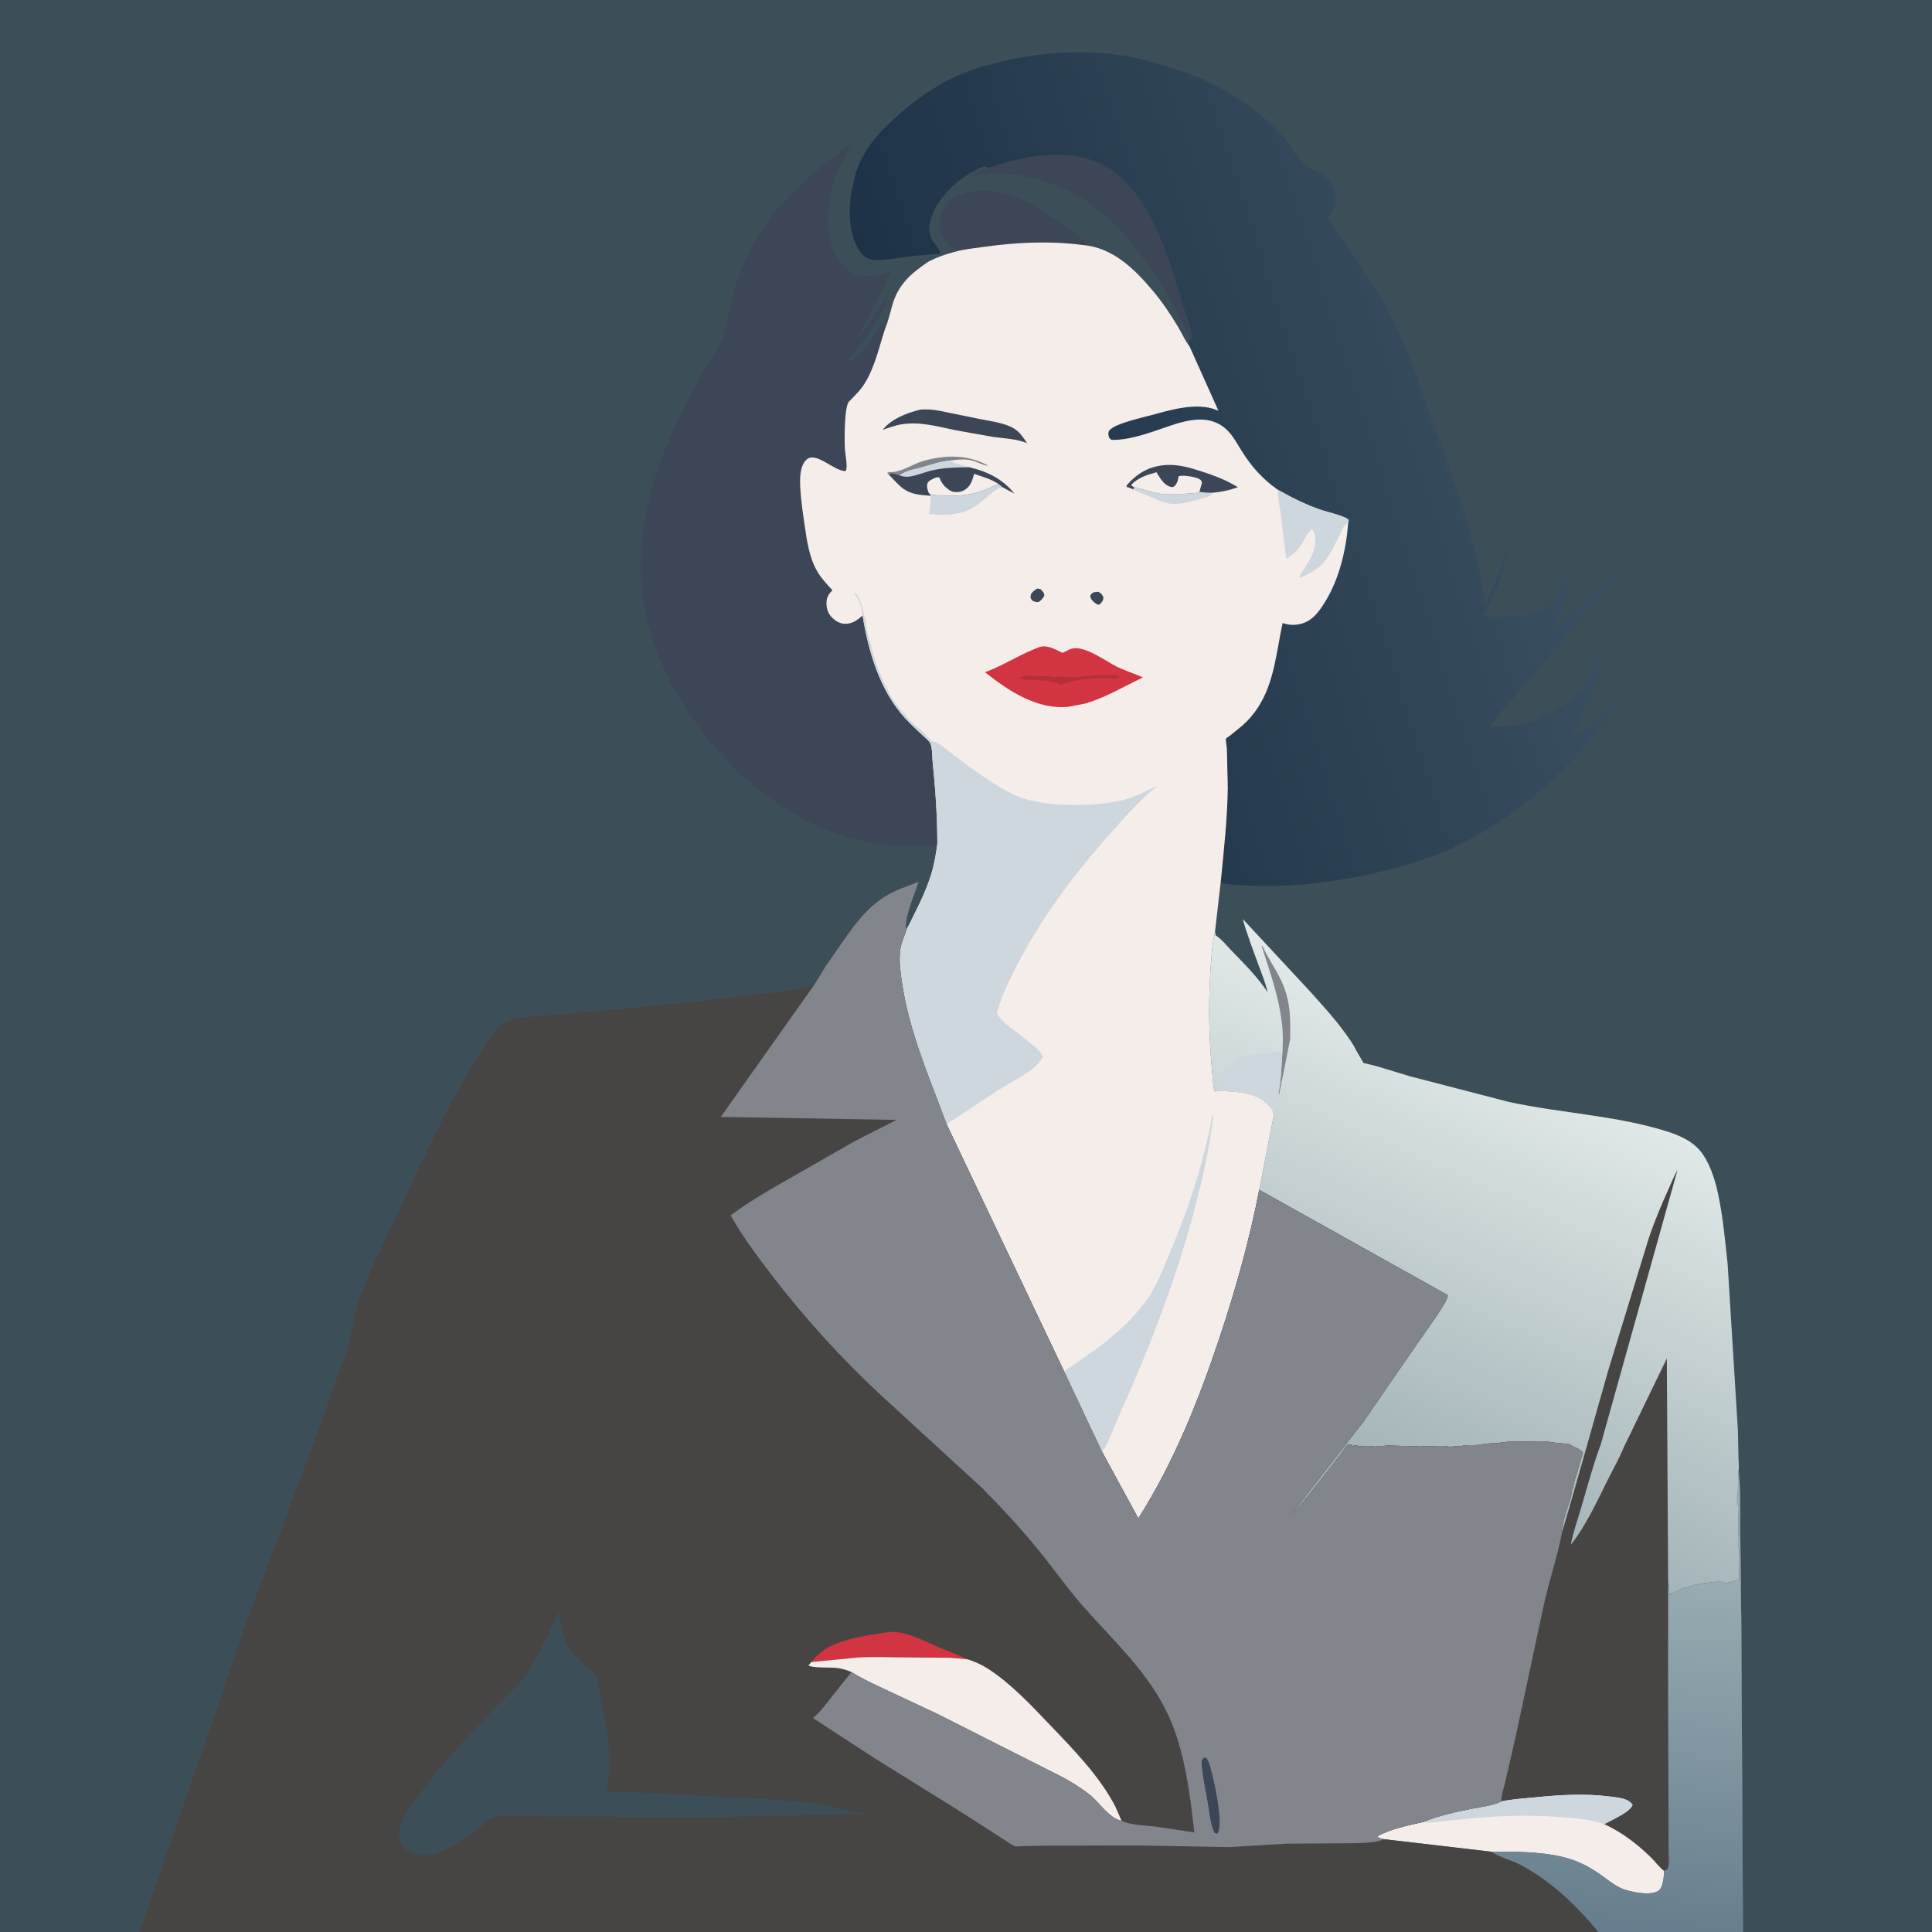 <?xml version="1.0" encoding="utf-8" ?>
<svg xmlns="http://www.w3.org/2000/svg" xmlns:xlink="http://www.w3.org/1999/xlink" width="512" height="512">
	<path fill="#3C4E57" transform="scale(0.667 0.667)" d="M55.35 768L-0 768L0 -0L768 0L768 768L692.521 768L635.27 768L55.35 768Z"/>
	<path fill="#3C4657" transform="scale(0.667 0.667)" d="M379.49 100.023C379.04 98.407 377.498 97.504 376.354 96.383C375.224 95.275 374.338 93.777 373.873 92.266C372.868 88.998 373.03 85.95 374.783 82.981C376.649 79.819 379.992 77.579 383.506 76.669C392.916 74.231 402.374 76.826 410.563 81.623C413.5 83.343 431.272 95.127 431.751 96.938L430.175 97.341C416.826 95.651 404.02 96.245 390.746 98.112C387.039 98.633 383.09 98.99 379.49 100.023Z"/>
	<path fill="#3C4657" transform="scale(0.667 0.667)" d="M392.721 66.675L401.178 64.15C413.68 61.022 427.622 59.508 439.233 66.102C446.74 70.366 451.875 77.005 456.052 84.395C462.206 95.283 465.618 106.464 469.102 118.398C470.304 122.515 471.961 126.536 473.026 130.688L473.726 134.789L472.827 134.648C467.609 123.08 461.649 112.656 454.116 102.424C446.411 91.96 437.521 82.494 425.826 76.506C413.415 70.152 397.934 66.401 384.373 70.7C386.972 68.934 389.718 67.598 392.721 66.675Z"/>
	<path fill="#3C4657" transform="scale(0.667 0.667)" d="M372.421 335.294C370.81 336.23 368.258 335.962 366.408 336.002C360.302 336.133 354.324 336.007 348.265 335.137C318.79 330.902 293.786 310.812 276.58 287.428C264.296 270.734 255.977 250.541 254.719 229.742C254.277 222.437 254.915 215.133 256.032 207.917C259.117 187.978 267.541 169.309 277.187 151.741C280.186 146.28 284.352 141.206 286.697 135.441C288.621 130.713 289.228 125.737 290.378 120.804C292.94 109.809 296.913 100.074 303.228 90.688C312.241 77.291 325.587 66.345 338.543 56.872L336.221 61.163C330.362 71.461 326.907 85.053 330.171 96.728C331.497 101.473 334.414 106.183 338.844 108.564C343.3 110.959 349.298 109.454 353.922 108.102L346.49 123.574L340.931 133.898C345.43 128.632 349.003 123.095 352.572 117.188C353.123 118.039 351.095 120.023 351.375 121.312C351.745 120.609 351.872 120.503 352.538 120.062L352.384 120.544C351.786 122.296 350.329 124.182 349.346 125.785C347.256 129.196 345.273 132.653 342.869 135.862C341.345 137.896 337.523 141.086 336.938 143.457L337.688 143.672C341.957 141.211 344.53 137.548 347.157 133.503C348.353 131.663 349.327 129.779 351.086 128.404C351.467 128.106 351.266 128.165 351.75 128.25L351.236 129.189L351.546 129.828L351.672 130.58C349.24 137.98 347.508 146.322 343.199 152.897C341.609 155.324 339.319 157.475 337.311 159.564C335.434 161.516 335.49 174.869 335.694 178.5C335.798 180.368 336.956 185.684 336 187.164C331.341 187.301 324.07 179.007 320.348 182.708C317.634 185.406 317.803 190.439 317.979 193.983C318.216 198.753 318.957 203.566 319.643 208.289C320.589 214.805 321.463 221.643 324.932 227.394C326.382 229.799 328.314 231.864 330.2 233.928C330.601 234.366 330.466 234.169 330.693 234.668C329.527 235.598 328.641 237.011 328.452 238.513C328.176 240.697 328.622 243.108 330.078 244.812C331.42 246.382 333.488 247.802 335.625 247.846C338.571 247.907 340.617 246.433 342.713 244.524C345.132 259.145 349.476 274.171 359.644 285.381C361.939 287.91 364.562 290.167 367.008 292.551C367.753 293.277 368.988 294.226 369.518 295.115C370.459 296.694 370.361 300.749 370.552 302.625C371.661 313.57 372.426 324.287 372.421 335.294Z"/>
	<defs>
		<linearGradient id="gradient_0" gradientUnits="userSpaceOnUse" x1="378.241" y1="215.68" x2="607.568" y2="142.356">
			<stop offset="0" stop-color="#1E3247"/>
			<stop offset="1" stop-color="#3B4F62"/>
		</linearGradient>
	</defs>
	<path fill="url(#gradient_0)" transform="scale(0.667 0.667)" d="M339.895 69C343.498 58.361 350.149 51.382 358.557 44.257C364.611 39.127 370.9 34.723 378.009 31.184C384.032 28.186 390.605 26.253 397.125 24.669C412.924 20.83 429.376 19.496 445.5 21.979C454.077 23.299 462.345 25.9 470.547 28.666C484.676 33.43 499.786 42.94 509.661 54.214C512.782 57.777 515.066 62.367 518.366 65.667C519.434 66.735 520.647 66.97 522 67.501C525.171 68.745 528.113 71.022 529.59 74.156C530.787 76.698 531.342 80.034 530.204 82.691C529.589 84.129 528.544 85.287 527.534 86.458C529.497 89.915 532.022 93.016 534.263 96.292C539.925 104.568 545.622 112.721 550.504 121.5C555.214 129.97 558.901 139.151 562.533 148.125L580.696 199.766C584.566 212.723 589.03 226.922 589.756 240.508C592.631 234.996 595.057 229.058 597.046 223.168C597.371 222.208 597.917 219.358 598.752 219.002C597.858 227.793 593.455 237.348 589.039 244.88C597.118 245.198 610.385 245.836 616.594 239.912C619.182 237.443 620.858 233.758 622.013 230.438C622.503 229.029 622.924 225.923 623.892 225.002C624.018 226.903 623.492 228.761 623.157 230.623L621.093 241.071C620.654 243.335 619.727 245.404 618.475 247.329L616.38 251.061L626.25 242.142C629.09 239.588 632.061 236.534 635.162 234.339C637.455 232.716 639.26 229.261 641.921 228.366C641.181 229.298 640.505 230.159 639.912 231.188L637.663 234.539C634.383 239.456 630.13 243.599 626.226 248.012L601.54 276.959C598.391 280.814 594.85 284.514 592.184 288.728C598.995 288.735 605.722 288.047 612.101 285.492C623.402 280.966 630.437 272.933 635.285 261.961L637.831 254.936C636.702 264.577 633.364 273.909 629.306 282.699C627.936 285.665 626.206 288.545 625.089 291.612C626.964 291.017 628.963 290.47 630.679 289.493C634.027 287.585 637.13 284.172 639.86 281.445C641.875 279.433 643.786 276.784 645.188 274.316L645.54 274.875C643.041 281.214 637.852 287.072 633.476 292.19C617.234 311.182 598.299 327.674 575.18 337.753C566.167 341.683 556.853 344.413 547.299 346.654C527.314 351.341 506.284 353.271 485.812 351.112C485.196 350.445 485.455 350.828 485.06 349.947C486.284 337.562 487.649 325.335 487.814 312.867L487.459 297.562C487.416 296.713 486.892 294.099 487.118 293.436C487.163 293.305 488.386 292.515 488.637 292.327L493.563 288.314C495.979 286.176 498.04 283.824 499.8 281.117C506.383 270.991 507.083 259.012 509.605 247.549C510.538 247.818 511.491 248.093 512.46 248.197C515.733 248.549 519.13 247.572 521.602 245.366C523.731 243.466 525.486 240.808 526.934 238.372C532.171 229.564 534.87 218.25 535.618 208.092L535.852 206.625C534.943 205.191 527.436 203.437 525.295 202.729C519.055 200.666 513.431 197.813 507.711 194.61C501.753 190.466 497.216 185.392 493.396 179.265C491.643 176.455 489.87 173.086 487.447 170.79C478.97 162.757 467.224 168.53 458.002 171.534C453.027 173.154 447.357 174.816 442.102 174.788C441.284 174.783 441.271 174.487 440.72 173.93C440.317 172.791 440.232 172.4 440.594 171.188C441.544 170.201 442.456 169.586 443.723 169.046C447.688 167.357 452.138 166.322 456.307 165.225C464.565 163.052 475.255 159.561 483.505 162.948L484.097 163.194L472.636 137.645L472.311 135.13L472.622 135.748L472.827 134.648L473.726 134.789L473.026 130.688C471.961 126.536 470.304 122.515 469.102 118.398C465.618 106.464 462.206 95.283 456.052 84.395C451.875 77.005 446.74 70.366 439.233 66.102C427.622 59.508 413.68 61.022 401.178 64.15L392.721 66.675C391.363 66.149 391.145 65.945 389.754 66.562C381.658 70.156 373.354 77.438 370.2 85.875C369.058 88.932 368.636 91.855 370.119 94.871C371.041 96.746 373.477 98.803 373.684 100.688C372.777 101.064 371.836 100.919 370.875 100.974L363.975 101.601C358.88 102.121 353.777 103.245 348.643 103.309C347.454 103.324 346.212 103.183 345.097 102.755C342.347 101.699 340.522 98.426 339.55 95.823C337.328 89.871 337.177 82.704 338.255 76.492L339.895 69Z"/>
	<defs>
		<linearGradient id="gradient_1" gradientUnits="userSpaceOnUse" x1="536.717" y1="611.473" x2="620.673" y2="422.086">
			<stop offset="0" stop-color="#98AAAF"/>
			<stop offset="1" stop-color="#E4EBEA"/>
		</linearGradient>
	</defs>
	<path fill="url(#gradient_1)" transform="scale(0.667 0.667)" d="M482.742 370.198L483.016 371.625L483.523 371.968C485.564 373.395 487.492 375.838 489.248 377.653C494.392 382.971 499.496 387.968 503.604 394.157C502.853 390.621 501.485 387.382 500.247 384C497.969 377.773 495.548 371.524 493.767 365.14L520.352 393.74C525.115 399.091 530.046 404.349 534.241 410.166C535.827 412.365 537.549 414.623 538.692 417.085L541.753 422.359C547.959 423.629 554.172 425.908 560.284 427.648L599.501 437.813C620.362 442.348 642.407 443.164 662.728 449.671C668.161 451.41 673.42 453.92 676.69 458.799C679.876 463.552 681.687 469.738 682.821 475.296C684.628 484.153 685.471 493.301 686.422 502.291L690.515 568.531L690.744 579.418C690.766 580.866 691.033 582.822 690.79 584.225C691.613 591.756 691.317 599.703 691.407 607.288L691.859 645.713L692.521 768L635.27 768C626.813 757.48 616.607 747.786 604.701 741.276C600.888 739.191 596.281 738.19 592.718 735.899L592.441 735.713L549.606 730.719C548.645 730.44 547.701 730.44 547.169 729.562C552.726 726.575 559.653 725.189 565.776 723.832C571.735 721.319 578.5 719.926 584.834 718.637C588.554 717.88 593.151 717.444 596.528 715.744C596.405 713.301 597.53 710.299 598.074 707.87L602.484 688.571L613.479 637.043C615.676 627.4 618.962 617.809 620.748 608.118L620.342 607.96C620.859 606.447 621.024 604.65 621.469 603.094C622.337 600.056 623.576 596.973 624.281 593.906C624.387 593.448 624.242 592.951 624.375 592.5C624.617 591.68 625.076 591.345 625.148 590.402C625.23 589.348 625.673 588.006 625.969 586.969C626.19 586.195 626.561 585.529 626.725 584.713L627.094 583.219C627.465 582.218 627.307 582.926 627.469 582.117L627.844 580.594C628.27 579.442 628.661 578.153 628.875 576.938C628.067 576.324 627.286 575.692 626.344 575.297C625.462 574.926 624.636 574.465 623.815 573.972C622.679 573.289 621.249 573.727 619.964 573.399C619.143 573.189 618.411 573.341 617.625 573.182C613.7 572.388 609.24 572.778 605.208 572.782C603.1 572.784 600.51 572.509 598.457 572.91C597.725 573.053 596.966 573.031 596.252 573.184C594.331 573.594 592.462 573.296 590.582 573.663C589.853 573.805 589.085 573.775 588.377 573.934C585.941 574.479 583.376 573.856 581.062 574.451C579.658 574.812 578.204 574.482 576.792 574.825L576.373 574.958C573.862 574.031 569.269 574.726 566.507 574.693C565.432 574.681 564.525 574.337 563.459 574.527L562.867 574.64L551.712 574.346C549.361 574.363 546.701 575.027 544.388 574.572C542.755 574.251 541.362 574.866 539.779 574.497C539.125 574.344 538.686 574.269 538.014 574.388L537.39 574.512L536.834 574.005C536.397 573.996 535.936 573.837 535.523 573.978C534.994 574.158 532.708 577.734 532.125 578.482C529.663 581.641 515.292 600.638 513.435 601.215L541.881 564.624L558.717 540.16L570.918 522.631C571.858 521.18 575.414 516.032 575.192 514.576L500.326 472.767L506.091 443.189C505.776 441.281 505.471 440.703 504.183 439.249C499.123 433.536 490.627 433.809 483.578 433.315L482.583 433.648C481.777 430.813 481.779 427.437 481.502 424.5C480.385 412.659 480.148 400.942 480.752 389.062C481.073 382.75 481.415 376.39 482.742 370.198Z"/>
	<path fill="#83858C" transform="scale(0.667 0.667)" d="M509.407 420.346C509.74 416.05 509.877 411.304 509.367 407.027L509.279 406.312C508.105 395.907 504.498 386.025 501.353 376.125L501.562 375.745C504.034 381.345 507.76 386.131 509.997 391.789C512.804 398.885 512.741 405.52 512.579 413.012L508.27 434.583L507.894 434.629C508.92 430.086 509.043 424.993 509.407 420.346Z"/>
	<path fill="#CED7DD" transform="scale(0.667 0.667)" d="M483.578 433.315C484.983 432.499 485.544 429.681 486.232 428.159C487.288 425.825 488.538 423.389 490.503 421.688C494.12 418.554 499.18 418.876 503.625 418.474C505.371 418.316 507.267 417.882 509.009 417.959L509.407 420.346C509.043 424.993 508.92 430.086 507.894 434.629C507.292 435.83 507.381 436.163 507.188 437.441L506.855 438.188L506.656 439.127C506.355 440.524 506.138 441.755 506.091 443.189C505.776 441.281 505.471 440.703 504.183 439.249C499.123 433.536 490.627 433.809 483.578 433.315Z"/>
	<path fill="#474444" transform="scale(0.667 0.667)" d="M620.748 608.118C621.301 607.547 637.099 550.919 638.986 544.5L655.121 491.837C657.321 485.387 659.906 479.113 662.724 472.912C663.948 470.218 665.04 467.387 666.507 464.82L636.089 573.652C633.061 581.82 630.729 590.448 628.285 598.813C626.824 603.811 625.061 608.689 624.084 613.811C630.244 605.992 634.377 596.782 638.812 587.922C640.924 583.704 643.331 579.513 645.103 575.148L662.256 539.749L662.783 628.978C663.559 629.439 662.864 632.775 663.483 633.935L663.866 632.808L664.269 633.313C665.641 632.469 667.705 631.268 669.256 630.957C670.274 630.752 671.335 630.429 672.296 630.028C673.562 629.5 674.394 629.561 675.655 629.261C676.629 629.029 677.591 628.951 678.58 628.832C680.235 628.632 683.883 628.039 685.37 628.798L685.645 628.993L687.5 628.58C688.818 628.383 689.651 627.82 691.033 627.75L691.033 621.375L691.125 620.812L690.941 615.188C690.335 614.278 690.563 612.959 690.562 611.863C690.558 608.994 690.898 605.83 690.658 603C690.526 601.437 690.56 599.885 690.566 598.312C689.851 597.206 690.354 595.09 690.431 593.782C690.61 590.743 690.464 587.705 690.746 584.668L690.79 584.225C691.613 591.756 691.317 599.703 691.407 607.288L691.859 645.713L692.521 768L635.27 768C626.813 757.48 616.607 747.786 604.701 741.276C600.888 739.191 596.281 738.19 592.718 735.899L592.441 735.713L549.606 730.719C548.645 730.44 547.701 730.44 547.169 729.562C552.726 726.575 559.653 725.189 565.776 723.832C571.735 721.319 578.5 719.926 584.834 718.637C588.554 717.88 593.151 717.444 596.528 715.744C596.405 713.301 597.53 710.299 598.074 707.87L602.484 688.571L613.479 637.043C615.676 627.4 618.962 617.809 620.748 608.118Z"/>
	<path fill="#F4EDEA" transform="scale(0.667 0.667)" d="M596.528 715.744C600.799 714.833 605.198 714.58 609.539 714.154C619.646 713.164 629.506 712.497 639.631 713.795C641.94 714.091 645.082 714.349 647.088 715.578C647.696 715.95 648.167 716.483 648.648 717C648.009 719.242 643.865 721.326 641.878 722.437L637.388 724.76C644.248 727.88 650.388 732.577 655.769 737.807C657.512 739.502 659.208 741.831 661.087 743.301C661.228 745.289 660.801 749.302 659.421 750.819C656.757 753.75 646.919 751.604 643.816 750.111C640.817 748.668 638.177 746.369 635.438 744.493C631.707 741.938 627.614 739.737 623.264 738.45C613.676 735.612 602.393 735.678 592.441 735.713L549.606 730.719C548.645 730.44 547.701 730.44 547.169 729.562C552.726 726.575 559.653 725.189 565.776 723.832C571.735 721.319 578.5 719.926 584.834 718.637C588.554 717.88 593.151 717.444 596.528 715.744Z"/>
	<path fill="#CED7DD" transform="scale(0.667 0.667)" d="M596.528 715.744C600.799 714.833 605.198 714.58 609.539 714.154C619.646 713.164 629.506 712.497 639.631 713.795C641.94 714.091 645.082 714.349 647.088 715.578C647.696 715.95 648.167 716.483 648.648 717C648.009 719.242 643.865 721.326 641.878 722.437L637.388 724.76C632.643 723.065 627.728 722.658 622.75 722.185C609.668 720.94 596.945 721.288 583.881 722.545L573.279 723.605C570.811 723.885 568.214 724.488 565.776 723.832C571.735 721.319 578.5 719.926 584.834 718.637C588.554 717.88 593.151 717.444 596.528 715.744Z"/>
	<defs>
		<linearGradient id="gradient_2" gradientUnits="userSpaceOnUse" x1="642.461" y1="768.223" x2="655.025" y2="624.656">
			<stop offset="0" stop-color="#657D8C"/>
			<stop offset="1" stop-color="#99ACB3"/>
		</linearGradient>
	</defs>
	<path fill="url(#gradient_2)" transform="scale(0.667 0.667)" d="M690.79 584.225C691.613 591.756 691.317 599.703 691.407 607.288L691.859 645.713L692.521 768L635.27 768C626.813 757.48 616.607 747.786 604.701 741.276C600.888 739.191 596.281 738.19 592.718 735.899L592.441 735.713C602.393 735.678 613.676 735.612 623.264 738.45C627.614 739.737 631.707 741.938 635.438 744.493C638.177 746.369 640.817 748.668 643.816 750.111C646.919 751.604 656.757 753.75 659.421 750.819C660.801 749.302 661.228 745.289 661.087 743.301C661.557 743.152 661.989 742.942 662.438 742.74C663.412 740.863 662.99 737.974 662.972 735.862L662.941 723.575L662.764 674.296L662.783 628.978C663.559 629.439 662.864 632.775 663.483 633.935L663.866 632.808L664.269 633.313C665.641 632.469 667.705 631.268 669.256 630.957C670.274 630.752 671.335 630.429 672.296 630.028C673.562 629.5 674.394 629.561 675.655 629.261C676.629 629.029 677.591 628.951 678.58 628.832C680.235 628.632 683.883 628.039 685.37 628.798L685.645 628.993L687.5 628.58C688.818 628.383 689.651 627.82 691.033 627.75L691.033 621.375L691.125 620.812L690.941 615.188C690.335 614.278 690.563 612.959 690.562 611.863C690.558 608.994 690.898 605.83 690.658 603C690.526 601.437 690.56 599.885 690.566 598.312C689.851 597.206 690.354 595.09 690.431 593.782C690.61 590.743 690.464 587.705 690.746 584.668L690.79 584.225Z"/>
	<path fill="#F4EDEA" transform="scale(0.667 0.667)" d="M379.49 100.023C383.09 98.99 387.039 98.633 390.746 98.112C404.02 96.245 416.826 95.651 430.175 97.341C442.105 98.347 450.672 106.774 458.023 115.505C461.833 120.031 465.164 124.997 468.181 130.081C469.618 132.502 470.902 135.458 472.636 137.645L484.097 163.194L483.505 162.948C475.255 159.561 464.565 163.052 456.307 165.225C452.138 166.322 447.688 167.357 443.723 169.046C442.456 169.586 441.544 170.201 440.594 171.188C440.232 172.4 440.317 172.791 440.72 173.93C441.271 174.487 441.284 174.783 442.102 174.788C447.357 174.816 453.027 173.154 458.002 171.534C467.224 168.53 478.97 162.757 487.447 170.79C489.87 173.086 491.643 176.455 493.396 179.265C497.216 185.392 501.753 190.466 507.711 194.61C513.431 197.813 519.055 200.666 525.295 202.729C527.436 203.437 534.943 205.191 535.852 206.625L535.618 208.092C534.87 218.25 532.171 229.564 526.934 238.372C525.486 240.808 523.731 243.466 521.602 245.366C519.13 247.572 515.733 248.549 512.46 248.197C511.491 248.093 510.538 247.818 509.605 247.549C507.083 259.012 506.383 270.991 499.8 281.117C498.04 283.824 495.979 286.176 493.563 288.314L488.637 292.327C488.386 292.515 487.163 293.305 487.118 293.436C486.892 294.099 487.416 296.713 487.459 297.562L487.814 312.867C487.649 325.335 486.284 337.562 485.06 349.947L482.742 370.198C481.415 376.39 481.073 382.75 480.752 389.062C480.148 400.942 480.385 412.659 481.502 424.5C481.779 427.437 481.777 430.813 482.583 433.648L483.578 433.315C490.627 433.809 499.123 433.536 504.183 439.249C505.471 440.703 505.776 441.281 506.091 443.189L500.326 472.767C496.409 492.932 490.926 512.405 484.43 531.88C476.13 556.76 466.36 581.071 452.279 603.314L437.858 576.807L422.769 544.853L376.206 446.911C369.428 428.598 361.298 410.191 358.418 390.75C357.805 386.61 357.178 382.256 357.594 378.068C357.905 374.942 359.216 372.294 360.204 369.365C363.737 362.243 367.576 355.119 369.938 347.503C371.185 343.478 371.859 339.461 372.421 335.294C372.426 324.287 371.661 313.57 370.552 302.625C370.361 300.749 370.459 296.694 369.518 295.115C368.988 294.226 367.753 293.277 367.008 292.551C364.562 290.167 361.939 287.91 359.644 285.381C349.476 274.171 345.132 259.145 342.713 244.524C340.617 246.433 338.571 247.907 335.625 247.846C333.488 247.802 331.42 246.382 330.078 244.812C328.622 243.108 328.176 240.697 328.452 238.513C328.641 237.011 329.527 235.598 330.693 234.668C330.466 234.169 330.601 234.366 330.2 233.928C328.314 231.864 326.382 229.799 324.932 227.394C321.463 221.643 320.589 214.805 319.643 208.289C318.957 203.566 318.216 198.753 317.979 193.983C317.803 190.439 317.634 185.406 320.348 182.708C324.07 179.007 331.341 187.301 336 187.164C336.956 185.684 335.798 180.368 335.694 178.5C335.49 174.869 335.434 161.516 337.311 159.564C339.319 157.475 341.609 155.324 343.199 152.897C347.508 146.322 349.24 137.98 351.672 130.58C352.929 127.622 353.639 124.399 354.51 121.312C356.84 113.056 361.959 108.622 368.865 103.964C372.416 102.137 375.628 101.015 379.49 100.023Z"/>
	<path fill="#3C4657" transform="scale(0.667 0.667)" d="M434.57 235.312L436.312 235.112C437.624 235.745 437.675 235.979 438.383 237.188C438.354 238.846 437.945 238.974 436.885 240.188C435.99 240.295 435.947 240.19 435.234 239.69C434.19 238.958 433.375 238.091 433.134 236.812C433.499 235.916 433.75 235.857 434.57 235.312Z"/>
	<path fill="#3C4657" transform="scale(0.667 0.667)" d="M412.175 233.812L413.438 234.085C414.257 235.019 414.81 235.357 414.938 236.615C414.305 237.827 413.807 238.386 412.688 239.177C411.527 239.348 411.071 239.063 410.062 238.561C409.273 237.419 409.391 237.451 409.617 236.062C410.4 234.98 411.016 234.468 412.175 233.812Z"/>
	<path fill="#83858C" transform="scale(0.667 0.667)" d="M353.226 188.65C352.724 188.256 352.978 188.501 352.505 187.875C352.935 187.624 353.183 187.55 353.684 187.563C358.199 187.683 362.648 184.303 367.022 183.087C375.6 180.702 384.694 180.512 392.594 184.994C391.643 185.232 388.214 183.635 387.098 183.246C384.046 182.184 380.662 182.562 377.514 183.024C373.852 183.29 370.474 184.469 366.976 185.479C363.566 186.464 360.421 186.759 357.398 188.876L357.334 188.867C355.957 188.248 355.209 187.994 353.67 188.02L353.226 188.65Z"/>
	<path fill="#CED7DD" transform="scale(0.667 0.667)" d="M357.398 188.876C360.421 186.759 363.566 186.464 366.976 185.479C370.474 184.469 373.852 183.29 377.514 183.024C378.551 183.701 379.303 183.973 380.498 184.272C381.787 184.593 382.907 185.081 384.235 185.311C384.773 185.403 384.589 185.377 385.232 185.657C380.31 185.674 375.326 185.747 370.5 186.84C367.283 187.569 363.841 189.166 360.584 189.413C359.486 189.497 358.431 189.205 357.398 188.876Z"/>
	<path fill="#CED7DD" transform="scale(0.667 0.667)" d="M450.428 193.477C451.352 193.611 451.955 193.781 452.812 194.109L457.777 195.504C462.589 196.832 467.473 196.46 472.386 196.068C473.656 195.967 475.441 196.044 476.55 195.417C478.28 195.742 479.969 195.766 481.721 195.795C481.175 196.776 480.905 197.037 479.87 197.35C475.66 198.623 470.162 200.441 465.75 200.21C462.833 200.056 459.615 198.468 456.933 197.336C454.753 196.416 452.483 195.607 450.397 194.492L450.428 193.477Z"/>
	<path fill="#CED7DD" transform="scale(0.667 0.667)" d="M396.65 192.238L398.365 193.629L397.963 193.736C395.69 194.356 394.317 195.651 392.529 197.11C390.739 198.571 389.174 200.169 387.195 201.397C381.851 204.711 375.155 204.983 369.123 204.19L369.225 203.558C369.474 201.915 369.81 199.267 369.747 197.653L369.602 196.97L369.768 196.532L370.064 196.56C375.355 197.221 382.43 197.214 387.58 195.845C390.656 195.027 393.735 193.529 396.65 192.238Z"/>
	<path fill="#3C4657" transform="scale(0.667 0.667)" d="M365.434 162.793C368.121 162.486 370.758 162.731 373.4 163.241L389.42 166.512C393.684 167.379 399.19 168.005 402.911 170.276C405.225 171.689 406.61 173.9 408.089 176.094C404.111 174.358 398.879 174.204 394.552 173.585L379.97 170.999C372.814 169.517 365.706 167.438 358.309 168.564C355.82 168.943 353.124 169.999 350.708 170.743C354.264 166.371 360.169 164.141 365.434 162.793Z"/>
	<path fill="#3C4657" transform="scale(0.667 0.667)" d="M450.397 194.492C449.519 194.099 448.703 193.707 447.747 193.539L447.562 192.924C451.9 187.95 456.641 185.186 463.319 184.756C468.204 184.441 473.075 185.894 477.672 187.397C482.095 188.843 486.472 190.44 490.5 192.796L491.815 193.567C488.489 194.824 485.248 195.427 481.721 195.795C479.969 195.766 478.28 195.742 476.55 195.417C475.441 196.044 473.656 195.967 472.386 196.068C467.473 196.46 462.589 196.832 457.777 195.504L452.812 194.109C451.955 193.781 451.352 193.611 450.428 193.477L450.397 194.492Z"/>
	<path fill="#F4EDEA" transform="scale(0.667 0.667)" d="M450.428 193.477L449.438 192.866C450.163 191.282 454.019 189.372 455.555 188.823L457.5 188.217L459.463 187.626C460.843 189.78 462.48 192.9 465.223 193.44C465.807 193.555 466.064 193.625 466.537 193.207C467.725 192.157 468.087 190.695 468.277 189.188C470.104 188.692 474.82 189.385 476.468 190.33C477.31 190.812 477.32 190.927 477.543 191.812L476.55 195.417C475.441 196.044 473.656 195.967 472.386 196.068C467.473 196.46 462.589 196.832 457.777 195.504L452.812 194.109C451.955 193.781 451.352 193.611 450.428 193.477Z"/>
	<path fill="#3C4657" transform="scale(0.667 0.667)" d="M385.232 185.657C392.356 187.368 398.351 190.317 403.056 196.112L398.365 193.629L396.65 192.238C393.735 193.529 390.656 195.027 387.58 195.845C382.43 197.214 375.355 197.221 370.064 196.56L369.768 196.532L369.602 196.97C366.195 196.716 362.676 196.522 359.68 194.685C357.302 193.228 355.183 190.65 353.226 188.65L353.67 188.02C355.209 187.994 355.957 188.248 357.334 188.867L357.398 188.876C358.431 189.205 359.486 189.497 360.584 189.413C363.841 189.166 367.283 187.569 370.5 186.84C375.326 185.747 380.31 185.674 385.232 185.657Z"/>
	<path fill="#F4EDEA" transform="scale(0.667 0.667)" d="M387.004 188.284C390.265 189.35 393.757 190.346 396.65 192.238C393.735 193.529 390.656 195.027 387.58 195.845C382.43 197.214 375.355 197.221 370.064 196.56L369.768 196.532L369.314 196.192C368.669 195.565 368.258 193.629 368.329 192.75C368.411 191.735 369.012 191.158 369.86 190.688C370.84 190.144 372.102 189.442 373.187 189.671C373.729 191.068 374.66 192.719 375.839 193.666L376.425 194.114C377.051 194.68 377.658 195.094 378.474 195.325C379.878 195.723 381.729 195.534 383.004 194.812C385.587 193.35 386.328 191.004 387.004 188.284Z"/>
	<path fill="#CED7DD" transform="scale(0.667 0.667)" d="M507.711 194.61C513.431 197.813 519.055 200.666 525.295 202.729C527.436 203.437 534.943 205.191 535.852 206.625L535.618 208.092L535.297 207.941C533.794 208.582 532.988 211.195 532.209 212.683C530.104 216.702 528.137 221.449 524.804 224.61C522.404 226.886 519.259 228.399 516.227 229.643C516.287 228.67 517.366 227.265 517.901 226.4C520.06 222.912 522.482 219.515 522.633 215.25C522.694 213.524 522.468 211.577 521.267 210.258C520.181 210.393 516.734 217.169 515.619 218.421C514.281 219.926 512.728 220.952 511 221.953L508.939 204.767C508.448 201.31 507.738 198.127 507.711 194.61Z"/>
	<path fill="#D33442" transform="scale(0.667 0.667)" d="M413.562 256.915C416.784 256.385 419.316 258.081 422.166 259.4L425.123 257.962C430.42 255.769 439.314 262.808 444.124 265.077C447.37 266.608 450.83 267.689 454.12 269.147C446.533 272.751 439.436 277.05 431.342 279.497L424.721 280.787C412.22 282.178 400.679 274.508 391.345 267.076C399.041 264.324 405.75 259.568 413.562 256.915Z"/>
	<path fill="#B42F38" transform="scale(0.667 0.667)" d="M432.661 268.657L432.738 268.616C434.676 268.13 436.96 268.324 438.95 268.309C440.856 268.295 443.137 267.998 444.934 268.688C444.685 268.908 444.501 269.238 444.188 269.349C442.663 269.888 438.736 269.401 436.974 269.444C431.688 269.571 426.538 270.205 421.551 272.016C419.731 271.286 418.102 270.792 416.151 270.536L415.589 270.465L401.698 269.719L402.938 269.625C403.424 269.582 405.229 269.625 405.562 269.441C405.872 269.271 405.993 268.843 406.312 268.691C407.063 268.334 415.809 268.691 417.188 268.691C417.986 269.219 418.508 269.064 419.438 269.066C420.102 268.401 427.304 269.376 429 268.993C430.185 268.725 431.446 268.723 432.661 268.657Z"/>
	<path fill="#CED7DD" transform="scale(0.667 0.667)" d="M422.769 544.853L435.785 535.833C443.269 530.189 450.707 523.577 456.06 515.838C459.526 510.826 461.879 504.699 464.242 499.096C470.04 485.346 475.192 471.417 478.677 456.889C479.78 452.29 481.012 447.57 481.633 442.877L482.091 443.542C480.446 456.846 477.475 469.837 473.986 482.771C466.721 509.699 456.622 535.759 445.186 561.179L441.317 570.29C440.373 572.535 439.489 574.957 437.858 576.807L422.769 544.853Z"/>
	<path fill="#CED7DD" transform="scale(0.667 0.667)" d="M339.393 235.897L340.005 235.625C340.817 236.699 341.446 237.735 341.864 239.011C342.184 239.992 342.516 240.808 342.702 241.826C342.908 242.963 343.285 244.332 343.594 245.439L343.79 245.837C344.394 247.278 343.996 249.169 344.585 250.815C344.739 251.247 344.805 251.606 344.878 252.055C344.975 252.644 345.069 252.997 345.263 253.536C345.847 255.162 346.131 256.969 346.612 258.634C347.772 262.646 349.122 266.583 350.839 270.393C351.294 271.403 351.697 272.248 352.271 273.208C352.812 274.111 353.116 275.12 353.623 276.036C354.64 277.87 356.157 279.71 357.39 281.43C358.251 282.632 359.437 283.558 360.287 284.775C361.555 286.59 363.42 288.044 365.137 289.391C366.938 290.804 368.654 292.946 370.312 294.566L370.767 294.555C372.919 294.782 377.141 298.722 379.036 300.111C386.783 305.791 395.461 312.568 404.274 316.324C415.311 321.027 436.875 320.792 448.376 317.252C452.392 316.016 455.894 313.863 459.77 312.331L459.482 312.558C453.123 317.645 447.451 324.096 442.04 330.156C426.658 347.389 412.991 365.43 402.683 386.25C400.113 391.442 397.34 397.15 396.058 402.816C397.155 404.223 398.221 405.583 399.575 406.759C402.478 409.281 413.65 416.844 414.439 419.907C413.203 421.825 412.001 423.294 410.188 424.723C406.058 427.976 401.102 430.388 396.619 433.112L380.072 444.077C379.046 444.79 376.745 445.851 376.206 446.911C369.428 428.598 361.298 410.191 358.418 390.75C357.805 386.61 357.178 382.256 357.594 378.068C357.905 374.942 359.216 372.294 360.204 369.365C363.737 362.243 367.576 355.119 369.938 347.503C371.185 343.478 371.859 339.461 372.421 335.294C372.426 324.287 371.661 313.57 370.552 302.625C370.361 300.749 370.459 296.694 369.518 295.115C368.988 294.226 367.753 293.277 367.008 292.551C364.562 290.167 361.939 287.91 359.644 285.381C349.476 274.171 345.132 259.145 342.713 244.524L342.623 244.418C342.319 241.474 341.563 238.031 339.393 235.897Z"/>
	<path fill="#474444" transform="scale(0.667 0.667)" d="M323.122 391.843C324.877 389.386 326.312 386.645 327.938 384.093L334.186 375.034C339.141 367.868 344.583 360.341 352.224 355.835C356.206 353.488 360.717 352.024 365.002 350.335C363.726 354.254 358.773 366 360.204 369.365C359.216 372.294 357.905 374.942 357.594 378.068C357.178 382.256 357.805 386.61 358.418 390.75C361.298 410.191 369.428 428.598 376.206 446.911L422.769 544.853L437.858 576.807L452.279 603.314C466.36 581.071 476.13 556.76 484.43 531.88C490.926 512.405 496.409 492.932 500.326 472.767L575.192 514.576C575.414 516.032 571.858 521.18 570.918 522.631L558.717 540.16L541.881 564.624L513.435 601.215C515.292 600.638 529.663 581.641 532.125 578.482C532.708 577.734 534.994 574.158 535.523 573.978C535.936 573.837 536.397 573.996 536.834 574.005L537.39 574.512L538.014 574.388C538.686 574.269 539.125 574.344 539.779 574.497C541.362 574.866 542.755 574.251 544.388 574.572C546.701 575.027 549.361 574.363 551.712 574.346L562.867 574.64L563.459 574.527C564.525 574.337 565.432 574.681 566.507 574.693C569.269 574.726 573.862 574.031 576.373 574.958L576.792 574.825C578.204 574.482 579.658 574.812 581.062 574.451C583.376 573.856 585.941 574.479 588.377 573.934C589.085 573.775 589.853 573.805 590.582 573.663C592.462 573.296 594.331 573.594 596.252 573.184C596.966 573.031 597.725 573.053 598.457 572.91C600.51 572.509 603.1 572.784 605.208 572.782C609.24 572.778 613.7 572.388 617.625 573.182C618.411 573.341 619.143 573.189 619.964 573.399C621.249 573.727 622.679 573.289 623.815 573.972C624.636 574.465 625.462 574.926 626.344 575.297C627.286 575.692 628.067 576.324 628.875 576.938C628.661 578.153 628.27 579.442 627.844 580.594L627.469 582.117C627.307 582.926 627.465 582.218 627.094 583.219L626.725 584.713C626.561 585.529 626.19 586.195 625.969 586.969C625.673 588.006 625.23 589.348 625.148 590.402C625.076 591.345 624.617 591.68 624.375 592.5C624.242 592.951 624.387 593.448 624.281 593.906C623.576 596.973 622.337 600.056 621.469 603.094C621.024 604.65 620.859 606.447 620.342 607.96L620.748 608.118C618.962 617.809 615.676 627.4 613.479 637.043L602.484 688.571L598.074 707.87C597.53 710.299 596.405 713.301 596.528 715.744C593.151 717.444 588.554 717.88 584.834 718.637C578.5 719.926 571.735 721.319 565.776 723.832C559.653 725.189 552.726 726.575 547.169 729.562C547.701 730.44 548.645 730.44 549.606 730.719L592.441 735.713L592.718 735.899C596.281 738.19 600.888 739.191 604.701 741.276C616.607 747.786 626.813 757.48 635.27 768L55.35 768L85.444 681.235L98.99 641.625L110.725 610.699L127.043 566.912L133.056 549.827C134.803 545.093 136.758 540.417 138.159 535.564C140.108 528.817 140.7 521.983 143.099 515.303C147.299 503.607 153.289 492.372 158.548 481.125C166.342 464.462 173.964 447.431 183.003 431.398L191.453 417.34C193.865 413.555 196.628 408.941 200.508 406.491C201.74 405.713 202.867 405.254 204.302 404.975C211.632 403.552 219.443 403.438 226.875 402.746L275.438 398.083L306 394.546C311.246 393.771 316.73 393.099 321.836 391.65C322.488 391.465 322.518 391.6 323.122 391.843Z"/>
	<path fill="#D33442" transform="scale(0.667 0.667)" d="M322.289 660.379C325.536 656.407 329.103 654.044 333.942 652.419C338.654 650.836 343.473 649.947 348.368 649.166C350.727 648.79 353.409 648.23 355.795 648.425C361.657 648.904 368.393 652.555 373.804 654.826C377.342 656.31 380.998 657.562 384.433 659.271L377.625 658.665L359.32 658.506C353.272 658.462 347.101 658.202 341.065 658.533L322.289 660.379Z"/>
	<path fill="#F4EDEA" transform="scale(0.667 0.667)" d="M322.289 660.379L341.065 658.533C347.101 658.202 353.272 658.462 359.32 658.506L377.625 658.665L384.433 659.271C387.357 660.214 389.943 661.333 392.529 663.006C401.693 668.933 409.52 677.346 417.019 685.191C426.391 694.994 436.929 705.71 443.16 717.815L445.621 723.413C440.728 722.527 436.782 716.082 432.921 713.032C429.701 710.489 426.178 708.338 422.618 706.311L372.488 680.987L353.035 671.854C348.002 669.483 343.048 667.304 338.316 664.341C336.468 663.523 334.701 663.031 332.701 662.725C330.42 662.376 322.534 662.835 321.254 661.688L322.289 660.379Z"/>
	<path fill="#3C4E57" transform="scale(0.667 0.667)" d="M222.028 640.586C223.143 644.596 223.075 648.454 224.898 652.37C226.235 655.242 228.297 657.883 230.549 660.096C232.081 661.602 236.088 664.447 236.887 666.338C237.933 668.813 238.269 672.929 238.808 675.649C241.248 687.973 243.815 699.25 240.714 711.757L259.148 712.358L289.274 714.005C300.508 714.608 311.826 715.066 322.993 716.456C329.971 717.325 337.032 719.569 343.991 720.85L265.69 722.273L240.036 721.715L215.642 721.751L203.35 721.49C201.446 721.441 198.672 721.076 196.91 721.798C193.984 722.998 190.912 725.803 188.368 727.708C184.442 730.646 180.34 733.438 175.908 735.562C172.052 737.411 167.679 737.813 163.64 736.246C161.613 735.46 159.863 733.83 159.018 731.812C158.233 729.937 158.371 727.329 159.032 725.438C160.296 721.821 162.924 718.226 165.125 715.087C173.966 702.474 184.879 690.803 195.525 679.688C199.899 675.121 204.935 670.687 208.798 665.696C211.304 662.459 212.978 658.849 214.829 655.229L222.028 640.586Z"/>
	<path fill="#83858C" transform="scale(0.667 0.667)" d="M323.122 391.843C324.877 389.386 326.312 386.645 327.938 384.093L334.186 375.034C339.141 367.868 344.583 360.341 352.224 355.835C356.206 353.488 360.717 352.024 365.002 350.335C363.726 354.254 358.773 366 360.204 369.365C359.216 372.294 357.905 374.942 357.594 378.068C357.178 382.256 357.805 386.61 358.418 390.75C361.298 410.191 369.428 428.598 376.206 446.911L422.769 544.853L437.858 576.807L452.279 603.314C466.36 581.071 476.13 556.76 484.43 531.88C490.926 512.405 496.409 492.932 500.326 472.767L575.192 514.576C575.414 516.032 571.858 521.18 570.918 522.631L558.717 540.16L541.881 564.624L513.435 601.215C515.292 600.638 529.663 581.641 532.125 578.482C532.708 577.734 534.994 574.158 535.523 573.978C535.936 573.837 536.397 573.996 536.834 574.005L537.39 574.512L538.014 574.388C538.686 574.269 539.125 574.344 539.779 574.497C541.362 574.866 542.755 574.251 544.388 574.572C546.701 575.027 549.361 574.363 551.712 574.346L562.867 574.64L563.459 574.527C564.525 574.337 565.432 574.681 566.507 574.693C569.269 574.726 573.862 574.031 576.373 574.958L576.792 574.825C578.204 574.482 579.658 574.812 581.062 574.451C583.376 573.856 585.941 574.479 588.377 573.934C589.085 573.775 589.853 573.805 590.582 573.663C592.462 573.296 594.331 573.594 596.252 573.184C596.966 573.031 597.725 573.053 598.457 572.91C600.51 572.509 603.1 572.784 605.208 572.782C609.24 572.778 613.7 572.388 617.625 573.182C618.411 573.341 619.143 573.189 619.964 573.399C621.249 573.727 622.679 573.289 623.815 573.972C624.636 574.465 625.462 574.926 626.344 575.297C627.286 575.692 628.067 576.324 628.875 576.938C628.661 578.153 628.27 579.442 627.844 580.594L627.469 582.117C627.307 582.926 627.465 582.218 627.094 583.219L626.725 584.713C626.561 585.529 626.19 586.195 625.969 586.969C625.673 588.006 625.23 589.348 625.148 590.402C625.076 591.345 624.617 591.68 624.375 592.5C624.242 592.951 624.387 593.448 624.281 593.906C623.576 596.973 622.337 600.056 621.469 603.094C621.024 604.65 620.859 606.447 620.342 607.96L620.748 608.118C618.962 617.809 615.676 627.4 613.479 637.043L602.484 688.571L598.074 707.87C597.53 710.299 596.405 713.301 596.528 715.744C593.151 717.444 588.554 717.88 584.834 718.637C578.5 719.926 571.735 721.319 565.776 723.832C559.653 725.189 552.726 726.575 547.169 729.562C547.701 730.44 548.645 730.44 549.606 730.719C549.136 731.005 548.796 731.214 548.258 731.353C544.012 732.455 538.543 732.319 534.129 732.362L511.239 732.516L488.409 733.893L452.828 733.233L415.135 733.308L406.609 733.481C405.833 733.499 404.104 733.771 403.408 733.557C402.101 733.155 400.209 731.697 398.964 730.956L381.075 719.436L347.966 698.874L323.03 682.635C326.044 680.065 328.438 676.735 330.871 673.628L338.316 664.341C343.048 667.304 348.002 669.483 353.035 671.854L372.488 680.987L422.618 706.311C426.178 708.338 429.701 710.489 432.921 713.032C436.782 716.082 440.728 722.527 445.621 723.413C449.441 725.274 455.265 725.242 459.503 725.793L474.516 728.057C472.859 712.999 470.729 695.852 464.403 681.939C456.544 664.654 442.738 652.283 430.427 638.3C424.177 631.2 418.837 623.557 412.892 616.236C405.805 607.511 398.149 599.221 390.244 591.238L350.3 554.593C334.169 539.653 319.374 523.314 306.031 505.837C300.449 498.526 294.779 490.919 290.298 482.887C299.756 475.841 310.65 469.985 320.886 464.121L339.555 453.427L356.226 444.953L286.378 443.769L323.122 391.843Z"/>
	<path fill="#3C4657" transform="scale(0.667 0.667)" d="M478.193 698.438L479.189 698.347C480.551 699.853 481.088 702.923 481.579 704.853C482.785 709.599 486.104 724.567 483.81 728.438C483.377 728.51 483.013 728.378 482.589 728.286C480.965 725.282 480.623 720.574 480.03 717.188C479.126 712.023 477.941 706.643 477.473 701.427C477.337 699.913 477.22 699.597 478.193 698.438Z"/>
</svg>
